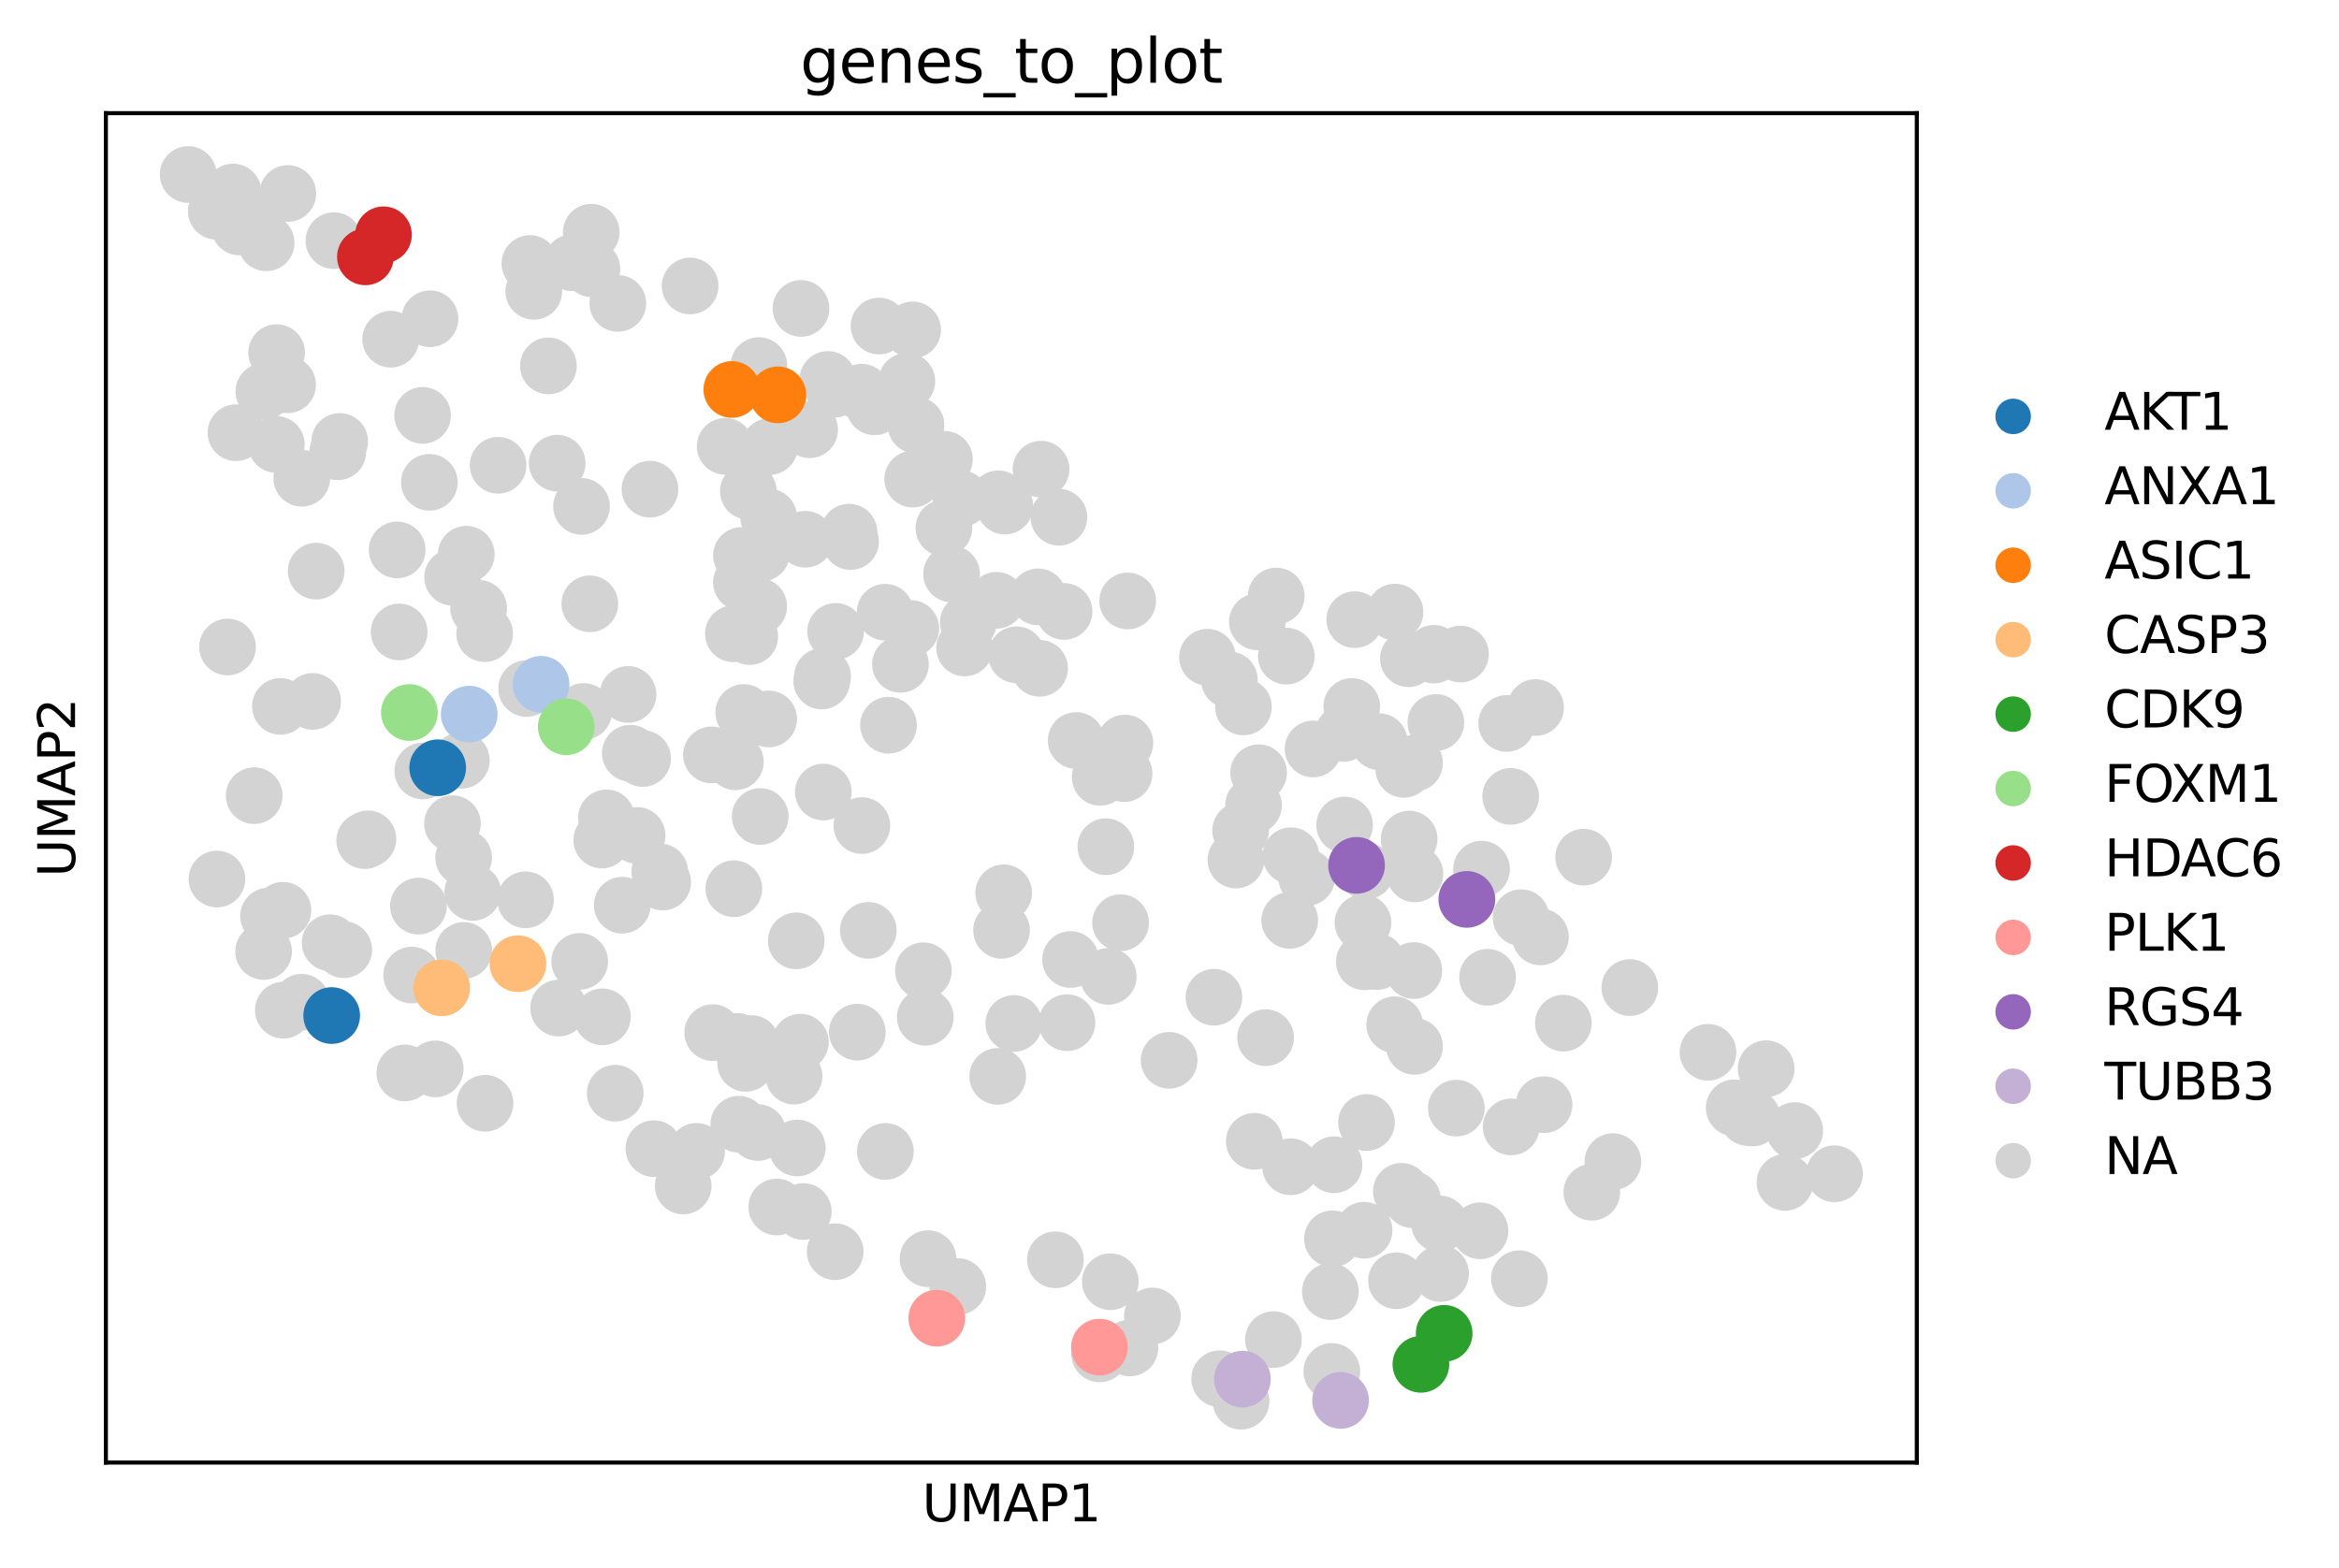 <?xml version="1.0" encoding="utf-8" standalone="no"?>
<!DOCTYPE svg PUBLIC "-//W3C//DTD SVG 1.1//EN"
  "http://www.w3.org/Graphics/SVG/1.1/DTD/svg11.dtd">
<svg xmlns:xlink="http://www.w3.org/1999/xlink" width="461.254pt" height="309.308pt" viewBox="0 0 461.254 309.308" xmlns="http://www.w3.org/2000/svg" version="1.1">
 <defs>
  <style type="text/css">*{stroke-linejoin: round; stroke-linecap: butt}</style>
 </defs>
 <g id="figure_1">
  <g id="patch_1">
   <path d="M 0 309.308 
L 461.254 309.308 
L 461.254 0 
L 0 0 
z
" style="fill: #ffffff"/>
  </g>
  <g id="axes_1">
   <g id="patch_2">
    <path d="M 20.878 288.43 
L 377.998 288.43 
L 377.998 22.318 
L 20.878 22.318 
z
" style="fill: #ffffff"/>
   </g>
   <g id="PathCollection_1">
    <defs>
     <path id="C0_0_ad00e1572b" d="M 0 5.59 
C 1.483 5.59 2.905 5.001 3.953 3.953 
C 5.001 2.905 5.59 1.483 5.59 -0 
C 5.59 -1.483 5.001 -2.905 3.953 -3.953 
C 2.905 -5.001 1.483 -5.59 0 -5.59 
C -1.483 -5.59 -2.905 -5.001 -3.953 -3.953 
C -5.001 -2.905 -5.59 -1.483 -5.59 0 
C -5.59 1.483 -5.001 2.905 -3.953 3.953 
C -2.905 5.001 -1.483 5.59 0 5.59 
z
"/>
    </defs>
    <g clip-path="url(#p1acc603980)">
     <use xlink:href="#C0_0_ad00e1572b" x="103.641" y="177.449" style="fill: #d3d3d3"/>
    </g>
    <g clip-path="url(#p1acc603980)">
     <use xlink:href="#C0_0_ad00e1572b" x="200.444" y="129.132" style="fill: #d3d3d3"/>
    </g>
    <g clip-path="url(#p1acc603980)">
     <use xlink:href="#C0_0_ad00e1572b" x="182.099" y="191.445" style="fill: #d3d3d3"/>
    </g>
    <g clip-path="url(#p1acc603980)">
     <use xlink:href="#C0_0_ad00e1572b" x="187.651" y="113.184" style="fill: #d3d3d3"/>
    </g>
    <g clip-path="url(#p1acc603980)">
     <use xlink:href="#C0_0_ad00e1572b" x="254.508" y="230.094" style="fill: #d3d3d3"/>
    </g>
    <g clip-path="url(#p1acc603980)">
     <use xlink:href="#C0_0_ad00e1572b" x="77.041" y="66.894" style="fill: #d3d3d3"/>
    </g>
    <g clip-path="url(#p1acc603980)">
     <use xlink:href="#C0_0_ad00e1572b" x="126.731" y="149.578" style="fill: #d3d3d3"/>
    </g>
    <g clip-path="url(#p1acc603980)">
     <use xlink:href="#C0_0_ad00e1572b" x="162.208" y="133.361" style="fill: #d3d3d3"/>
    </g>
    <g clip-path="url(#p1acc603980)">
     <use xlink:href="#C0_0_ad00e1572b" x="186.244" y="90.577" style="fill: #d3d3d3"/>
    </g>
    <g clip-path="url(#p1acc603980)">
     <use xlink:href="#C0_0_ad00e1572b" x="71.921" y="165.779" style="fill: #d3d3d3"/>
    </g>
    <g clip-path="url(#p1acc603980)">
     <use xlink:href="#C0_0_ad00e1572b" x="222.38" y="118.516" style="fill: #d3d3d3"/>
    </g>
    <g clip-path="url(#p1acc603980)">
     <use xlink:href="#C0_0_ad00e1572b" x="42.783" y="173.354" style="fill: #d3d3d3"/>
    </g>
    <g clip-path="url(#p1acc603980)">
     <use xlink:href="#C0_0_ad00e1572b" x="149.65" y="72.097" style="fill: #d3d3d3"/>
    </g>
    <g clip-path="url(#p1acc603980)">
     <use xlink:href="#C0_0_ad00e1572b" x="190.941" y="122.749" style="fill: #d3d3d3"/>
    </g>
    <g clip-path="url(#p1acc603980)">
     <use xlink:href="#C0_0_ad00e1572b" x="50.123" y="156.912" style="fill: #d3d3d3"/>
    </g>
    <g clip-path="url(#p1acc603980)">
     <use xlink:href="#C0_0_ad00e1572b" x="262.348" y="254.708" style="fill: #d3d3d3"/>
    </g>
    <g clip-path="url(#p1acc603980)">
     <use xlink:href="#C0_0_ad00e1572b" x="174.599" y="227.075" style="fill: #d3d3d3"/>
    </g>
    <g clip-path="url(#p1acc603980)">
     <use xlink:href="#C0_0_ad00e1572b" x="196.751" y="212.272" style="fill: #d3d3d3"/>
    </g>
    <g clip-path="url(#p1acc603980)">
     <use xlink:href="#C0_0_ad00e1572b" x="287.188" y="218.535" style="fill: #d3d3d3"/>
    </g>
    <g clip-path="url(#p1acc603980)">
     <use xlink:href="#C0_0_ad00e1572b" x="197.93" y="176.073" style="fill: #d3d3d3"/>
    </g>
    <g clip-path="url(#p1acc603980)">
     <use xlink:href="#C0_0_ad00e1572b" x="275.039" y="202.09" style="fill: #d3d3d3"/>
    </g>
    <g clip-path="url(#p1acc603980)">
     <use xlink:href="#C0_0_ad00e1572b" x="109.88" y="91.343" style="fill: #d3d3d3"/>
    </g>
    <g clip-path="url(#p1acc603980)">
     <use xlink:href="#C0_0_ad00e1572b" x="121.328" y="215.589" style="fill: #d3d3d3"/>
    </g>
    <g clip-path="url(#p1acc603980)">
     <use xlink:href="#C0_0_ad00e1572b" x="145.379" y="205.38" style="fill: #d3d3d3"/>
    </g>
    <g clip-path="url(#p1acc603980)">
     <use xlink:href="#C0_0_ad00e1572b" x="115.11" y="140.312" style="fill: #d3d3d3"/>
    </g>
    <g clip-path="url(#p1acc603980)">
     <use xlink:href="#C0_0_ad00e1572b" x="91.455" y="187.435" style="fill: #d3d3d3"/>
    </g>
    <g clip-path="url(#p1acc603980)">
     <use xlink:href="#C0_0_ad00e1572b" x="37.111" y="34.414" style="fill: #d3d3d3"/>
    </g>
    <g clip-path="url(#p1acc603980)">
     <use xlink:href="#C0_0_ad00e1572b" x="49.975" y="44.62" style="fill: #d3d3d3"/>
    </g>
    <g clip-path="url(#p1acc603980)">
     <use xlink:href="#C0_0_ad00e1572b" x="67.789" y="187.288" style="fill: #d3d3d3"/>
    </g>
    <g clip-path="url(#p1acc603980)">
     <use xlink:href="#C0_0_ad00e1572b" x="245.21" y="139.407" style="fill: #d3d3d3"/>
    </g>
    <g clip-path="url(#p1acc603980)">
     <use xlink:href="#C0_0_ad00e1572b" x="269.053" y="189.676" style="fill: #d3d3d3"/>
    </g>
    <g clip-path="url(#p1acc603980)">
     <use xlink:href="#C0_0_ad00e1572b" x="278.557" y="236.582" style="fill: #d3d3d3"/>
    </g>
    <g clip-path="url(#p1acc603980)">
     <use xlink:href="#C0_0_ad00e1572b" x="220.984" y="181.966" style="fill: #d3d3d3"/>
    </g>
    <g clip-path="url(#p1acc603980)">
     <use xlink:href="#C0_0_ad00e1572b" x="112.822" y="51.807" style="fill: #d3d3d3"/>
    </g>
    <g clip-path="url(#p1acc603980)">
     <use xlink:href="#C0_0_ad00e1572b" x="164.457" y="76.775" style="fill: #d3d3d3"/>
    </g>
    <g clip-path="url(#p1acc603980)">
     <use xlink:href="#C0_0_ad00e1572b" x="79.832" y="211.594" style="fill: #d3d3d3"/>
    </g>
    <g clip-path="url(#p1acc603980)">
     <use xlink:href="#C0_0_ad00e1572b" x="59.459" y="197.661" style="fill: #d3d3d3"/>
    </g>
    <g clip-path="url(#p1acc603980)">
     <use xlink:href="#C0_0_ad00e1572b" x="78.32" y="108.446" style="fill: #d3d3d3"/>
    </g>
    <g clip-path="url(#p1acc603980)">
     <use xlink:href="#C0_0_ad00e1572b" x="271.506" y="189.639" style="fill: #d3d3d3"/>
    </g>
    <g clip-path="url(#p1acc603980)">
     <use xlink:href="#C0_0_ad00e1572b" x="254.564" y="168.76" style="fill: #d3d3d3"/>
    </g>
    <g clip-path="url(#p1acc603980)">
     <use xlink:href="#C0_0_ad00e1572b" x="157.962" y="60.822" style="fill: #d3d3d3"/>
    </g>
    <g clip-path="url(#p1acc603980)">
     <use xlink:href="#C0_0_ad00e1572b" x="248.203" y="152.389" style="fill: #d3d3d3"/>
    </g>
    <g clip-path="url(#p1acc603980)">
     <use xlink:href="#C0_0_ad00e1572b" x="221.835" y="146.534" style="fill: #d3d3d3"/>
    </g>
    <g clip-path="url(#p1acc603980)">
     <use xlink:href="#C0_0_ad00e1572b" x="52.486" y="47.889" style="fill: #d3d3d3"/>
    </g>
    <g clip-path="url(#p1acc603980)">
     <use xlink:href="#C0_0_ad00e1572b" x="262.637" y="270.462" style="fill: #d3d3d3"/>
    </g>
    <g clip-path="url(#p1acc603980)">
     <use xlink:href="#C0_0_ad00e1572b" x="341.985" y="218.48" style="fill: #d3d3d3"/>
    </g>
    <g clip-path="url(#p1acc603980)">
     <use xlink:href="#C0_0_ad00e1572b" x="283.919" y="241.369" style="fill: #d3d3d3"/>
    </g>
    <g clip-path="url(#p1acc603980)">
     <use xlink:href="#C0_0_ad00e1572b" x="61.654" y="138.322" style="fill: #d3d3d3"/>
    </g>
    <g clip-path="url(#p1acc603980)">
     <use xlink:href="#C0_0_ad00e1572b" x="66.996" y="87.063" style="fill: #d3d3d3"/>
    </g>
    <g clip-path="url(#p1acc603980)">
     <use xlink:href="#C0_0_ad00e1572b" x="196.506" y="118.391" style="fill: #d3d3d3"/>
    </g>
    <g clip-path="url(#p1acc603980)">
     <use xlink:href="#C0_0_ad00e1572b" x="199.927" y="201.837" style="fill: #d3d3d3"/>
    </g>
    <g clip-path="url(#p1acc603980)">
     <use xlink:href="#C0_0_ad00e1572b" x="56.758" y="38.161" style="fill: #d3d3d3"/>
    </g>
    <g clip-path="url(#p1acc603980)">
     <use xlink:href="#C0_0_ad00e1572b" x="45.963" y="37.871" style="fill: #d3d3d3"/>
    </g>
    <g clip-path="url(#p1acc603980)">
     <use xlink:href="#C0_0_ad00e1572b" x="275.389" y="252.577" style="fill: #d3d3d3"/>
    </g>
    <g clip-path="url(#p1acc603980)">
     <use xlink:href="#C0_0_ad00e1572b" x="269.376" y="171.761" style="fill: #d3d3d3"/>
    </g>
    <g clip-path="url(#p1acc603980)">
     <use xlink:href="#C0_0_ad00e1572b" x="89.225" y="162.437" style="fill: #d3d3d3"/>
    </g>
    <g clip-path="url(#p1acc603980)">
     <use xlink:href="#C0_0_ad00e1572b" x="91.953" y="109.303" style="fill: #d3d3d3"/>
    </g>
    <g clip-path="url(#p1acc603980)">
     <use xlink:href="#C0_0_ad00e1572b" x="297.904" y="157.059" style="fill: #d3d3d3"/>
    </g>
    <g clip-path="url(#p1acc603980)">
     <use xlink:href="#C0_0_ad00e1572b" x="55.79" y="179.518" style="fill: #d3d3d3"/>
    </g>
    <g clip-path="url(#p1acc603980)">
     <use xlink:href="#C0_0_ad00e1572b" x="222.816" y="265.826" style="fill: #d3d3d3"/>
    </g>
    <g clip-path="url(#p1acc603980)">
     <use xlink:href="#C0_0_ad00e1572b" x="269.477" y="221.37" style="fill: #d3d3d3"/>
    </g>
    <g clip-path="url(#p1acc603980)">
     <use xlink:href="#C0_0_ad00e1572b" x="251.682" y="117.543" style="fill: #d3d3d3"/>
    </g>
    <g clip-path="url(#p1acc603980)">
     <use xlink:href="#C0_0_ad00e1572b" x="52.96" y="180.652" style="fill: #d3d3d3"/>
    </g>
    <g clip-path="url(#p1acc603980)">
     <use xlink:href="#C0_0_ad00e1572b" x="230.557" y="209.105" style="fill: #d3d3d3"/>
    </g>
    <g clip-path="url(#p1acc603980)">
     <use xlink:href="#C0_0_ad00e1572b" x="147.05" y="209.704" style="fill: #d3d3d3"/>
    </g>
    <g clip-path="url(#p1acc603980)">
     <use xlink:href="#C0_0_ad00e1572b" x="85.831" y="210.796" style="fill: #d3d3d3"/>
    </g>
    <g clip-path="url(#p1acc603980)">
     <use xlink:href="#C0_0_ad00e1572b" x="262.763" y="244.305" style="fill: #d3d3d3"/>
    </g>
    <g clip-path="url(#p1acc603980)">
     <use xlink:href="#C0_0_ad00e1572b" x="182.463" y="200.62" style="fill: #d3d3d3"/>
    </g>
    <g clip-path="url(#p1acc603980)">
     <use xlink:href="#C0_0_ad00e1572b" x="162.045" y="134.295" style="fill: #d3d3d3"/>
    </g>
    <g clip-path="url(#p1acc603980)">
     <use xlink:href="#C0_0_ad00e1572b" x="128.173" y="96.471" style="fill: #d3d3d3"/>
    </g>
    <g clip-path="url(#p1acc603980)">
     <use xlink:href="#C0_0_ad00e1572b" x="147.85" y="125.533" style="fill: #d3d3d3"/>
    </g>
    <g clip-path="url(#p1acc603980)">
     <use xlink:href="#C0_0_ad00e1572b" x="59.505" y="94.312" style="fill: #d3d3d3"/>
    </g>
    <g clip-path="url(#p1acc603980)">
     <use xlink:href="#C0_0_ad00e1572b" x="146.213" y="114.87" style="fill: #d3d3d3"/>
    </g>
    <g clip-path="url(#p1acc603980)">
     <use xlink:href="#C0_0_ad00e1572b" x="312.295" y="169.046" style="fill: #d3d3d3"/>
    </g>
    <g clip-path="url(#p1acc603980)">
     <use xlink:href="#C0_0_ad00e1572b" x="149.912" y="161.025" style="fill: #d3d3d3"/>
    </g>
    <g clip-path="url(#p1acc603980)">
     <use xlink:href="#C0_0_ad00e1572b" x="118.793" y="200.526" style="fill: #d3d3d3"/>
    </g>
    <g clip-path="url(#p1acc603980)">
     <use xlink:href="#C0_0_ad00e1572b" x="123.851" y="136.949" style="fill: #d3d3d3"/>
    </g>
    <g clip-path="url(#p1acc603980)">
     <use xlink:href="#C0_0_ad00e1572b" x="211.111" y="189.225" style="fill: #d3d3d3"/>
    </g>
    <g clip-path="url(#p1acc603980)">
     <use xlink:href="#C0_0_ad00e1572b" x="140.303" y="148.873" style="fill: #d3d3d3"/>
    </g>
    <g clip-path="url(#p1acc603980)">
     <use xlink:href="#C0_0_ad00e1572b" x="151.588" y="141.784" style="fill: #d3d3d3"/>
    </g>
    <g clip-path="url(#p1acc603980)">
     <use xlink:href="#C0_0_ad00e1572b" x="298.004" y="222.234" style="fill: #d3d3d3"/>
    </g>
    <g clip-path="url(#p1acc603980)">
     <use xlink:href="#C0_0_ad00e1572b" x="221.672" y="152.569" style="fill: #d3d3d3"/>
    </g>
    <g clip-path="url(#p1acc603980)">
     <use xlink:href="#C0_0_ad00e1572b" x="134.728" y="233.879" style="fill: #d3d3d3"/>
    </g>
    <g clip-path="url(#p1acc603980)">
     <use xlink:href="#C0_0_ad00e1572b" x="247.198" y="158.823" style="fill: #d3d3d3"/>
    </g>
    <g clip-path="url(#p1acc603980)">
     <use xlink:href="#C0_0_ad00e1572b" x="251.124" y="264.183" style="fill: #d3d3d3"/>
    </g>
    <g clip-path="url(#p1acc603980)">
     <use xlink:href="#C0_0_ad00e1572b" x="140.548" y="203.644" style="fill: #d3d3d3"/>
    </g>
    <g clip-path="url(#p1acc603980)">
     <use xlink:href="#C0_0_ad00e1572b" x="239.392" y="196.665" style="fill: #d3d3d3"/>
    </g>
    <g clip-path="url(#p1acc603980)">
     <use xlink:href="#C0_0_ad00e1572b" x="348.29" y="210.759" style="fill: #d3d3d3"/>
    </g>
    <g clip-path="url(#p1acc603980)">
     <use xlink:href="#C0_0_ad00e1572b" x="247.341" y="225.078" style="fill: #d3d3d3"/>
    </g>
    <g clip-path="url(#p1acc603980)">
     <use xlink:href="#C0_0_ad00e1572b" x="277.884" y="165.474" style="fill: #d3d3d3"/>
    </g>
    <g clip-path="url(#p1acc603980)">
     <use xlink:href="#C0_0_ad00e1572b" x="299.622" y="252.178" style="fill: #d3d3d3"/>
    </g>
    <g clip-path="url(#p1acc603980)">
     <use xlink:href="#C0_0_ad00e1572b" x="169.961" y="162.81" style="fill: #d3d3d3"/>
    </g>
    <g clip-path="url(#p1acc603980)">
     <use xlink:href="#C0_0_ad00e1572b" x="189.487" y="98.359" style="fill: #d3d3d3"/>
    </g>
    <g clip-path="url(#p1acc603980)">
     <use xlink:href="#C0_0_ad00e1572b" x="47.223" y="44.757" style="fill: #d3d3d3"/>
    </g>
    <g clip-path="url(#p1acc603980)">
     <use xlink:href="#C0_0_ad00e1572b" x="292.164" y="171.4" style="fill: #d3d3d3"/>
    </g>
    <g clip-path="url(#p1acc603980)">
     <use xlink:href="#C0_0_ad00e1572b" x="54.554" y="69.544" style="fill: #d3d3d3"/>
    </g>
    <g clip-path="url(#p1acc603980)">
     <use xlink:href="#C0_0_ad00e1572b" x="169.918" y="77.354" style="fill: #d3d3d3"/>
    </g>
    <g clip-path="url(#p1acc603980)">
     <use xlink:href="#C0_0_ad00e1572b" x="95.649" y="217.577" style="fill: #d3d3d3"/>
    </g>
    <g clip-path="url(#p1acc603980)">
     <use xlink:href="#C0_0_ad00e1572b" x="268.782" y="181.966" style="fill: #d3d3d3"/>
    </g>
    <g clip-path="url(#p1acc603980)">
     <use xlink:href="#C0_0_ad00e1572b" x="42.651" y="41.65" style="fill: #d3d3d3"/>
    </g>
    <g clip-path="url(#p1acc603980)">
     <use xlink:href="#C0_0_ad00e1572b" x="242.435" y="134.081" style="fill: #d3d3d3"/>
    </g>
    <g clip-path="url(#p1acc603980)">
     <use xlink:href="#C0_0_ad00e1572b" x="205.294" y="92.521" style="fill: #d3d3d3"/>
    </g>
    <g clip-path="url(#p1acc603980)">
     <use xlink:href="#C0_0_ad00e1572b" x="244.652" y="163.786" style="fill: #d3d3d3"/>
    </g>
    <g clip-path="url(#p1acc603980)">
     <use xlink:href="#C0_0_ad00e1572b" x="130.106" y="171.933" style="fill: #d3d3d3"/>
    </g>
    <g clip-path="url(#p1acc603980)">
     <use xlink:href="#C0_0_ad00e1572b" x="43.384" y="41.519" style="fill: #d3d3d3"/>
    </g>
    <g clip-path="url(#p1acc603980)">
     <use xlink:href="#C0_0_ad00e1572b" x="119.595" y="161.296" style="fill: #d3d3d3"/>
    </g>
    <g clip-path="url(#p1acc603980)">
     <use xlink:href="#C0_0_ad00e1572b" x="293.351" y="192.731" style="fill: #d3d3d3"/>
    </g>
    <g clip-path="url(#p1acc603980)">
     <use xlink:href="#C0_0_ad00e1572b" x="210.411" y="201.686" style="fill: #d3d3d3"/>
    </g>
    <g clip-path="url(#p1acc603980)">
     <use xlink:href="#C0_0_ad00e1572b" x="105.265" y="57.453" style="fill: #d3d3d3"/>
    </g>
    <g clip-path="url(#p1acc603980)">
     <use xlink:href="#C0_0_ad00e1572b" x="108.148" y="72.159" style="fill: #d3d3d3"/>
    </g>
    <g clip-path="url(#p1acc603980)">
     <use xlink:href="#C0_0_ad00e1572b" x="62.351" y="112.634" style="fill: #d3d3d3"/>
    </g>
    <g clip-path="url(#p1acc603980)">
     <use xlink:href="#C0_0_ad00e1572b" x="118.67" y="165.661" style="fill: #d3d3d3"/>
    </g>
    <g clip-path="url(#p1acc603980)">
     <use xlink:href="#C0_0_ad00e1572b" x="308.298" y="201.773" style="fill: #d3d3d3"/>
    </g>
    <g clip-path="url(#p1acc603980)">
     <use xlink:href="#C0_0_ad00e1572b" x="257.684" y="173.057" style="fill: #d3d3d3"/>
    </g>
    <g clip-path="url(#p1acc603980)">
     <use xlink:href="#C0_0_ad00e1572b" x="157.022" y="185.548" style="fill: #d3d3d3"/>
    </g>
    <g clip-path="url(#p1acc603980)">
     <use xlink:href="#C0_0_ad00e1572b" x="158.814" y="106.345" style="fill: #d3d3d3"/>
    </g>
    <g clip-path="url(#p1acc603980)">
     <use xlink:href="#C0_0_ad00e1572b" x="98.229" y="91.756" style="fill: #d3d3d3"/>
    </g>
    <g clip-path="url(#p1acc603980)">
     <use xlink:href="#C0_0_ad00e1572b" x="352.003" y="233.178" style="fill: #d3d3d3"/>
    </g>
    <g clip-path="url(#p1acc603980)">
     <use xlink:href="#C0_0_ad00e1572b" x="151.581" y="101.977" style="fill: #d3d3d3"/>
    </g>
    <g clip-path="url(#p1acc603980)">
     <use xlink:href="#C0_0_ad00e1572b" x="177.568" y="131.013" style="fill: #d3d3d3"/>
    </g>
    <g clip-path="url(#p1acc603980)">
     <use xlink:href="#C0_0_ad00e1572b" x="163.26" y="74.84" style="fill: #d3d3d3"/>
    </g>
    <g clip-path="url(#p1acc603980)">
     <use xlink:href="#C0_0_ad00e1572b" x="204.715" y="117.707" style="fill: #d3d3d3"/>
    </g>
    <g clip-path="url(#p1acc603980)">
     <use xlink:href="#C0_0_ad00e1572b" x="284.088" y="251.156" style="fill: #d3d3d3"/>
    </g>
    <g clip-path="url(#p1acc603980)">
     <use xlink:href="#C0_0_ad00e1572b" x="304.485" y="217.852" style="fill: #d3d3d3"/>
    </g>
    <g clip-path="url(#p1acc603980)">
     <use xlink:href="#C0_0_ad00e1572b" x="157.84" y="205.522" style="fill: #d3d3d3"/>
    </g>
    <g clip-path="url(#p1acc603980)">
     <use xlink:href="#C0_0_ad00e1572b" x="205.012" y="131.791" style="fill: #d3d3d3"/>
    </g>
    <g clip-path="url(#p1acc603980)">
     <use xlink:href="#C0_0_ad00e1572b" x="188.881" y="253.717" style="fill: #d3d3d3"/>
    </g>
    <g clip-path="url(#p1acc603980)">
     <use xlink:href="#C0_0_ad00e1572b" x="130.689" y="173.952" style="fill: #d3d3d3"/>
    </g>
    <g clip-path="url(#p1acc603980)">
     <use xlink:href="#C0_0_ad00e1572b" x="303.775" y="184.765" style="fill: #d3d3d3"/>
    </g>
    <g clip-path="url(#p1acc603980)">
     <use xlink:href="#C0_0_ad00e1572b" x="44.871" y="127.595" style="fill: #d3d3d3"/>
    </g>
    <g clip-path="url(#p1acc603980)">
     <use xlink:href="#C0_0_ad00e1572b" x="258.944" y="147.697" style="fill: #d3d3d3"/>
    </g>
    <g clip-path="url(#p1acc603980)">
     <use xlink:href="#C0_0_ad00e1572b" x="78.715" y="124.627" style="fill: #d3d3d3"/>
    </g>
    <g clip-path="url(#p1acc603980)">
     <use xlink:href="#C0_0_ad00e1572b" x="278.945" y="206.354" style="fill: #d3d3d3"/>
    </g>
    <g clip-path="url(#p1acc603980)">
     <use xlink:href="#C0_0_ad00e1572b" x="114.676" y="99.861" style="fill: #d3d3d3"/>
    </g>
    <g clip-path="url(#p1acc603980)">
     <use xlink:href="#C0_0_ad00e1572b" x="291.867" y="242.725" style="fill: #d3d3d3"/>
    </g>
    <g clip-path="url(#p1acc603980)">
     <use xlink:href="#C0_0_ad00e1572b" x="164.79" y="124.516" style="fill: #d3d3d3"/>
    </g>
    <g clip-path="url(#p1acc603980)">
     <use xlink:href="#C0_0_ad00e1572b" x="227.257" y="259.521" style="fill: #d3d3d3"/>
    </g>
    <g clip-path="url(#p1acc603980)">
     <use xlink:href="#C0_0_ad00e1572b" x="198.167" y="99.806" style="fill: #d3d3d3"/>
    </g>
    <g clip-path="url(#p1acc603980)">
     <use xlink:href="#C0_0_ad00e1572b" x="153.178" y="238.033" style="fill: #d3d3d3"/>
    </g>
    <g clip-path="url(#p1acc603980)">
     <use xlink:href="#C0_0_ad00e1572b" x="208.817" y="102.006" style="fill: #d3d3d3"/>
    </g>
    <g clip-path="url(#p1acc603980)">
     <use xlink:href="#C0_0_ad00e1572b" x="91.438" y="169.152" style="fill: #d3d3d3"/>
    </g>
    <g clip-path="url(#p1acc603980)">
     <use xlink:href="#C0_0_ad00e1572b" x="196.862" y="98.368" style="fill: #d3d3d3"/>
    </g>
    <g clip-path="url(#p1acc603980)">
     <use xlink:href="#C0_0_ad00e1572b" x="167.738" y="106.803" style="fill: #d3d3d3"/>
    </g>
    <g clip-path="url(#p1acc603980)">
     <use xlink:href="#C0_0_ad00e1572b" x="94.383" y="119.952" style="fill: #d3d3d3"/>
    </g>
    <g clip-path="url(#p1acc603980)">
     <use xlink:href="#C0_0_ad00e1572b" x="313.906" y="235.121" style="fill: #d3d3d3"/>
    </g>
    <g clip-path="url(#p1acc603980)">
     <use xlink:href="#C0_0_ad00e1572b" x="197.511" y="183.474" style="fill: #d3d3d3"/>
    </g>
    <g clip-path="url(#p1acc603980)">
     <use xlink:href="#C0_0_ad00e1572b" x="84.787" y="62.858" style="fill: #d3d3d3"/>
    </g>
    <g clip-path="url(#p1acc603980)">
     <use xlink:href="#C0_0_ad00e1572b" x="345.564" y="220.488" style="fill: #d3d3d3"/>
    </g>
    <g clip-path="url(#p1acc603980)">
     <use xlink:href="#C0_0_ad00e1572b" x="156.581" y="212.228" style="fill: #d3d3d3"/>
    </g>
    <g clip-path="url(#p1acc603980)">
     <use xlink:href="#C0_0_ad00e1572b" x="267.156" y="122.201" style="fill: #d3d3d3"/>
    </g>
    <g clip-path="url(#p1acc603980)">
     <use xlink:href="#C0_0_ad00e1572b" x="216.96" y="153.294" style="fill: #d3d3d3"/>
    </g>
    <g clip-path="url(#p1acc603980)">
     <use xlink:href="#C0_0_ad00e1572b" x="162.364" y="156.193" style="fill: #d3d3d3"/>
    </g>
    <g clip-path="url(#p1acc603980)">
     <use xlink:href="#C0_0_ad00e1572b" x="212.22" y="146.031" style="fill: #d3d3d3"/>
    </g>
    <g clip-path="url(#p1acc603980)">
     <use xlink:href="#C0_0_ad00e1572b" x="66.618" y="89.1" style="fill: #d3d3d3"/>
    </g>
    <g clip-path="url(#p1acc603980)">
     <use xlink:href="#C0_0_ad00e1572b" x="128.949" y="226.521" style="fill: #d3d3d3"/>
    </g>
    <g clip-path="url(#p1acc603980)">
     <use xlink:href="#C0_0_ad00e1572b" x="83.337" y="81.918" style="fill: #d3d3d3"/>
    </g>
    <g clip-path="url(#p1acc603980)">
     <use xlink:href="#C0_0_ad00e1572b" x="95.573" y="124.956" style="fill: #d3d3d3"/>
    </g>
    <g clip-path="url(#p1acc603980)">
     <use xlink:href="#C0_0_ad00e1572b" x="282.758" y="129.187" style="fill: #d3d3d3"/>
    </g>
    <g clip-path="url(#p1acc603980)">
     <use xlink:href="#C0_0_ad00e1572b" x="171.232" y="183.473" style="fill: #d3d3d3"/>
    </g>
    <g clip-path="url(#p1acc603980)">
     <use xlink:href="#C0_0_ad00e1572b" x="145.691" y="221.711" style="fill: #d3d3d3"/>
    </g>
    <g clip-path="url(#p1acc603980)">
     <use xlink:href="#C0_0_ad00e1572b" x="150.185" y="109.053" style="fill: #d3d3d3"/>
    </g>
    <g clip-path="url(#p1acc603980)">
     <use xlink:href="#C0_0_ad00e1572b" x="238.117" y="129.616" style="fill: #d3d3d3"/>
    </g>
    <g clip-path="url(#p1acc603980)">
     <use xlink:href="#C0_0_ad00e1572b" x="149.444" y="223.345" style="fill: #d3d3d3"/>
    </g>
    <g clip-path="url(#p1acc603980)">
     <use xlink:href="#C0_0_ad00e1572b" x="179.975" y="65.06" style="fill: #d3d3d3"/>
    </g>
    <g clip-path="url(#p1acc603980)">
     <use xlink:href="#C0_0_ad00e1572b" x="144.622" y="124.988" style="fill: #d3d3d3"/>
    </g>
    <g clip-path="url(#p1acc603980)">
     <use xlink:href="#C0_0_ad00e1572b" x="183.002" y="248.235" style="fill: #d3d3d3"/>
    </g>
    <g clip-path="url(#p1acc603980)">
     <use xlink:href="#C0_0_ad00e1572b" x="81.186" y="192.295" style="fill: #d3d3d3"/>
    </g>
    <g clip-path="url(#p1acc603980)">
     <use xlink:href="#C0_0_ad00e1572b" x="174.555" y="120.732" style="fill: #d3d3d3"/>
    </g>
    <g clip-path="url(#p1acc603980)">
     <use xlink:href="#C0_0_ad00e1572b" x="209.84" y="120.585" style="fill: #d3d3d3"/>
    </g>
    <g clip-path="url(#p1acc603980)">
     <use xlink:href="#C0_0_ad00e1572b" x="159.663" y="84.747" style="fill: #d3d3d3"/>
    </g>
    <g clip-path="url(#p1acc603980)">
     <use xlink:href="#C0_0_ad00e1572b" x="116.719" y="53.014" style="fill: #d3d3d3"/>
    </g>
    <g clip-path="url(#p1acc603980)">
     <use xlink:href="#C0_0_ad00e1572b" x="279.027" y="172.34" style="fill: #d3d3d3"/>
    </g>
    <g clip-path="url(#p1acc603980)">
     <use xlink:href="#C0_0_ad00e1572b" x="82.519" y="178.694" style="fill: #d3d3d3"/>
    </g>
    <g clip-path="url(#p1acc603980)">
     <use xlink:href="#C0_0_ad00e1572b" x="361.765" y="231.481" style="fill: #d3d3d3"/>
    </g>
    <g clip-path="url(#p1acc603980)">
     <use xlink:href="#C0_0_ad00e1572b" x="175.215" y="143.02" style="fill: #d3d3d3"/>
    </g>
    <g clip-path="url(#p1acc603980)">
     <use xlink:href="#C0_0_ad00e1572b" x="169.063" y="203.549" style="fill: #d3d3d3"/>
    </g>
    <g clip-path="url(#p1acc603980)">
     <use xlink:href="#C0_0_ad00e1572b" x="253.658" y="129.394" style="fill: #d3d3d3"/>
    </g>
    <g clip-path="url(#p1acc603980)">
     <use xlink:href="#C0_0_ad00e1572b" x="278.955" y="150.513" style="fill: #d3d3d3"/>
    </g>
    <g clip-path="url(#p1acc603980)">
     <use xlink:href="#C0_0_ad00e1572b" x="275.096" y="120.708" style="fill: #d3d3d3"/>
    </g>
    <g clip-path="url(#p1acc603980)">
     <use xlink:href="#C0_0_ad00e1572b" x="151.757" y="88.066" style="fill: #d3d3d3"/>
    </g>
    <g clip-path="url(#p1acc603980)">
     <use xlink:href="#C0_0_ad00e1572b" x="158.412" y="238.923" style="fill: #d3d3d3"/>
    </g>
    <g clip-path="url(#p1acc603980)">
     <use xlink:href="#C0_0_ad00e1572b" x="52.035" y="77.204" style="fill: #d3d3d3"/>
    </g>
    <g clip-path="url(#p1acc603980)">
     <use xlink:href="#C0_0_ad00e1572b" x="208.134" y="248.444" style="fill: #d3d3d3"/>
    </g>
    <g clip-path="url(#p1acc603980)">
     <use xlink:href="#C0_0_ad00e1572b" x="157.226" y="226.392" style="fill: #d3d3d3"/>
    </g>
    <g clip-path="url(#p1acc603980)">
     <use xlink:href="#C0_0_ad00e1572b" x="321.404" y="194.759" style="fill: #d3d3d3"/>
    </g>
    <g clip-path="url(#p1acc603980)">
     <use xlink:href="#C0_0_ad00e1572b" x="146.664" y="140.51" style="fill: #d3d3d3"/>
    </g>
    <g clip-path="url(#p1acc603980)">
     <use xlink:href="#C0_0_ad00e1572b" x="353.929" y="222.963" style="fill: #d3d3d3"/>
    </g>
    <g clip-path="url(#p1acc603980)">
     <use xlink:href="#C0_0_ad00e1572b" x="116.598" y="45.787" style="fill: #d3d3d3"/>
    </g>
    <g clip-path="url(#p1acc603980)">
     <use xlink:href="#C0_0_ad00e1572b" x="186.139" y="104.137" style="fill: #d3d3d3"/>
    </g>
    <g clip-path="url(#p1acc603980)">
     <use xlink:href="#C0_0_ad00e1572b" x="65.096" y="185.92" style="fill: #d3d3d3"/>
    </g>
    <g clip-path="url(#p1acc603980)">
     <use xlink:href="#C0_0_ad00e1572b" x="55.298" y="139.308" style="fill: #d3d3d3"/>
    </g>
    <g clip-path="url(#p1acc603980)">
     <use xlink:href="#C0_0_ad00e1572b" x="121.836" y="59.829" style="fill: #d3d3d3"/>
    </g>
    <g clip-path="url(#p1acc603980)">
     <use xlink:href="#C0_0_ad00e1572b" x="218.956" y="252.764" style="fill: #d3d3d3"/>
    </g>
    <g clip-path="url(#p1acc603980)">
     <use xlink:href="#C0_0_ad00e1572b" x="278.806" y="191.402" style="fill: #d3d3d3"/>
    </g>
    <g clip-path="url(#p1acc603980)">
     <use xlink:href="#C0_0_ad00e1572b" x="344.702" y="220.378" style="fill: #d3d3d3"/>
    </g>
    <g clip-path="url(#p1acc603980)">
     <use xlink:href="#C0_0_ad00e1572b" x="178.836" y="75.183" style="fill: #d3d3d3"/>
    </g>
    <g clip-path="url(#p1acc603980)">
     <use xlink:href="#C0_0_ad00e1572b" x="89.262" y="113.851" style="fill: #d3d3d3"/>
    </g>
    <g clip-path="url(#p1acc603980)">
     <use xlink:href="#C0_0_ad00e1572b" x="147.573" y="96.888" style="fill: #d3d3d3"/>
    </g>
    <g clip-path="url(#p1acc603980)">
     <use xlink:href="#C0_0_ad00e1572b" x="103.856" y="135.78" style="fill: #d3d3d3"/>
    </g>
    <g clip-path="url(#p1acc603980)">
     <use xlink:href="#C0_0_ad00e1572b" x="297.12" y="142.67" style="fill: #d3d3d3"/>
    </g>
    <g clip-path="url(#p1acc603980)">
     <use xlink:href="#C0_0_ad00e1572b" x="56.723" y="75.881" style="fill: #d3d3d3"/>
    </g>
    <g clip-path="url(#p1acc603980)">
     <use xlink:href="#C0_0_ad00e1572b" x="218.082" y="166.981" style="fill: #d3d3d3"/>
    </g>
    <g clip-path="url(#p1acc603980)">
     <use xlink:href="#C0_0_ad00e1572b" x="114.312" y="189.6" style="fill: #d3d3d3"/>
    </g>
    <g clip-path="url(#p1acc603980)">
     <use xlink:href="#C0_0_ad00e1572b" x="122.707" y="178.513" style="fill: #d3d3d3"/>
    </g>
    <g clip-path="url(#p1acc603980)">
     <use xlink:href="#C0_0_ad00e1572b" x="299.963" y="180.975" style="fill: #d3d3d3"/>
    </g>
    <g clip-path="url(#p1acc603980)">
     <use xlink:href="#C0_0_ad00e1572b" x="277.741" y="129.9" style="fill: #d3d3d3"/>
    </g>
    <g clip-path="url(#p1acc603980)">
     <use xlink:href="#C0_0_ad00e1572b" x="179.611" y="123.93" style="fill: #d3d3d3"/>
    </g>
    <g clip-path="url(#p1acc603980)">
     <use xlink:href="#C0_0_ad00e1572b" x="125.635" y="164.757" style="fill: #d3d3d3"/>
    </g>
    <g clip-path="url(#p1acc603980)">
     <use xlink:href="#C0_0_ad00e1572b" x="84.672" y="95.123" style="fill: #d3d3d3"/>
    </g>
    <g clip-path="url(#p1acc603980)">
     <use xlink:href="#C0_0_ad00e1572b" x="47.674" y="42.892" style="fill: #d3d3d3"/>
    </g>
    <g clip-path="url(#p1acc603980)">
     <use xlink:href="#C0_0_ad00e1572b" x="55.87" y="199.219" style="fill: #d3d3d3"/>
    </g>
    <g clip-path="url(#p1acc603980)">
     <use xlink:href="#C0_0_ad00e1572b" x="164.697" y="246.844" style="fill: #d3d3d3"/>
    </g>
    <g clip-path="url(#p1acc603980)">
     <use xlink:href="#C0_0_ad00e1572b" x="65.848" y="47.465" style="fill: #d3d3d3"/>
    </g>
    <g clip-path="url(#p1acc603980)">
     <use xlink:href="#C0_0_ad00e1572b" x="179.991" y="94.482" style="fill: #d3d3d3"/>
    </g>
    <g clip-path="url(#p1acc603980)">
     <use xlink:href="#C0_0_ad00e1572b" x="247.953" y="122.631" style="fill: #d3d3d3"/>
    </g>
    <g clip-path="url(#p1acc603980)">
     <use xlink:href="#C0_0_ad00e1572b" x="148.164" y="205.805" style="fill: #d3d3d3"/>
    </g>
    <g clip-path="url(#p1acc603980)">
     <use xlink:href="#C0_0_ad00e1572b" x="276.35" y="234.941" style="fill: #d3d3d3"/>
    </g>
    <g clip-path="url(#p1acc603980)">
     <use xlink:href="#C0_0_ad00e1572b" x="144.718" y="175.266" style="fill: #d3d3d3"/>
    </g>
    <g clip-path="url(#p1acc603980)">
     <use xlink:href="#C0_0_ad00e1572b" x="264.905" y="144.653" style="fill: #d3d3d3"/>
    </g>
    <g clip-path="url(#p1acc603980)">
     <use xlink:href="#C0_0_ad00e1572b" x="136.092" y="56.398" style="fill: #d3d3d3"/>
    </g>
    <g clip-path="url(#p1acc603980)">
     <use xlink:href="#C0_0_ad00e1572b" x="83.377" y="152.041" style="fill: #d3d3d3"/>
    </g>
    <g clip-path="url(#p1acc603980)">
     <use xlink:href="#C0_0_ad00e1572b" x="265.168" y="162.697" style="fill: #d3d3d3"/>
    </g>
    <g clip-path="url(#p1acc603980)">
     <use xlink:href="#C0_0_ad00e1572b" x="269.002" y="242.61" style="fill: #d3d3d3"/>
    </g>
    <g clip-path="url(#p1acc603980)">
     <use xlink:href="#C0_0_ad00e1572b" x="137.365" y="227.068" style="fill: #d3d3d3"/>
    </g>
    <g clip-path="url(#p1acc603980)">
     <use xlink:href="#C0_0_ad00e1572b" x="276.842" y="151.725" style="fill: #d3d3d3"/>
    </g>
    <g clip-path="url(#p1acc603980)">
     <use xlink:href="#C0_0_ad00e1572b" x="104.497" y="51.97" style="fill: #d3d3d3"/>
    </g>
    <g clip-path="url(#p1acc603980)">
     <use xlink:href="#C0_0_ad00e1572b" x="218.55" y="192.553" style="fill: #d3d3d3"/>
    </g>
    <g clip-path="url(#p1acc603980)">
     <use xlink:href="#C0_0_ad00e1572b" x="190.227" y="127.791" style="fill: #d3d3d3"/>
    </g>
    <g clip-path="url(#p1acc603980)">
     <use xlink:href="#C0_0_ad00e1572b" x="116.314" y="119.076" style="fill: #d3d3d3"/>
    </g>
    <g clip-path="url(#p1acc603980)">
     <use xlink:href="#C0_0_ad00e1572b" x="318.062" y="229.089" style="fill: #d3d3d3"/>
    </g>
    <g clip-path="url(#p1acc603980)">
     <use xlink:href="#C0_0_ad00e1572b" x="46.529" y="85.337" style="fill: #d3d3d3"/>
    </g>
    <g clip-path="url(#p1acc603980)">
     <use xlink:href="#C0_0_ad00e1572b" x="93.222" y="175.992" style="fill: #d3d3d3"/>
    </g>
    <g clip-path="url(#p1acc603980)">
     <use xlink:href="#C0_0_ad00e1572b" x="283.154" y="142.485" style="fill: #d3d3d3"/>
    </g>
    <g clip-path="url(#p1acc603980)">
     <use xlink:href="#C0_0_ad00e1572b" x="244.739" y="276.334" style="fill: #d3d3d3"/>
    </g>
    <g clip-path="url(#p1acc603980)">
     <use xlink:href="#C0_0_ad00e1572b" x="289.32" y="177.223" style="fill: #d3d3d3"/>
    </g>
    <g clip-path="url(#p1acc603980)">
     <use xlink:href="#C0_0_ad00e1572b" x="143.014" y="88.018" style="fill: #d3d3d3"/>
    </g>
    <g clip-path="url(#p1acc603980)">
     <use xlink:href="#C0_0_ad00e1572b" x="288.009" y="128.989" style="fill: #d3d3d3"/>
    </g>
    <g clip-path="url(#p1acc603980)">
     <use xlink:href="#C0_0_ad00e1572b" x="110.156" y="198.803" style="fill: #d3d3d3"/>
    </g>
    <g clip-path="url(#p1acc603980)">
     <use xlink:href="#C0_0_ad00e1572b" x="271.981" y="146.265" style="fill: #d3d3d3"/>
    </g>
    <g clip-path="url(#p1acc603980)">
     <use xlink:href="#C0_0_ad00e1572b" x="173.347" y="64.299" style="fill: #d3d3d3"/>
    </g>
    <g clip-path="url(#p1acc603980)">
     <use xlink:href="#C0_0_ad00e1572b" x="172.465" y="80.228" style="fill: #d3d3d3"/>
    </g>
    <g clip-path="url(#p1acc603980)">
     <use xlink:href="#C0_0_ad00e1572b" x="243.72" y="169.607" style="fill: #d3d3d3"/>
    </g>
    <g clip-path="url(#p1acc603980)">
     <use xlink:href="#C0_0_ad00e1572b" x="51.986" y="187.639" style="fill: #d3d3d3"/>
    </g>
    <g clip-path="url(#p1acc603980)">
     <use xlink:href="#C0_0_ad00e1572b" x="302.814" y="139.533" style="fill: #d3d3d3"/>
    </g>
    <g clip-path="url(#p1acc603980)">
     <use xlink:href="#C0_0_ad00e1572b" x="266.57" y="139.322" style="fill: #d3d3d3"/>
    </g>
    <g clip-path="url(#p1acc603980)">
     <use xlink:href="#C0_0_ad00e1572b" x="249.578" y="204.637" style="fill: #d3d3d3"/>
    </g>
    <g clip-path="url(#p1acc603980)">
     <use xlink:href="#C0_0_ad00e1572b" x="145.011" y="150.232" style="fill: #d3d3d3"/>
    </g>
    <g clip-path="url(#p1acc603980)">
     <use xlink:href="#C0_0_ad00e1572b" x="167.418" y="104.954" style="fill: #d3d3d3"/>
    </g>
    <g clip-path="url(#p1acc603980)">
     <use xlink:href="#C0_0_ad00e1572b" x="336.813" y="207.521" style="fill: #d3d3d3"/>
    </g>
    <g clip-path="url(#p1acc603980)">
     <use xlink:href="#C0_0_ad00e1572b" x="90.978" y="149.938" style="fill: #d3d3d3"/>
    </g>
    <g clip-path="url(#p1acc603980)">
     <use xlink:href="#C0_0_ad00e1572b" x="254.338" y="181.504" style="fill: #d3d3d3"/>
    </g>
    <g clip-path="url(#p1acc603980)">
     <use xlink:href="#C0_0_ad00e1572b" x="124.298" y="148.539" style="fill: #d3d3d3"/>
    </g>
    <g clip-path="url(#p1acc603980)">
     <use xlink:href="#C0_0_ad00e1572b" x="149.62" y="119.585" style="fill: #d3d3d3"/>
    </g>
    <g clip-path="url(#p1acc603980)">
     <use xlink:href="#C0_0_ad00e1572b" x="263.068" y="229.699" style="fill: #d3d3d3"/>
    </g>
    <g clip-path="url(#p1acc603980)">
     <use xlink:href="#C0_0_ad00e1572b" x="146.222" y="109.545" style="fill: #d3d3d3"/>
    </g>
    <g clip-path="url(#p1acc603980)">
     <use xlink:href="#C0_0_ad00e1572b" x="54.493" y="87.648" style="fill: #d3d3d3"/>
    </g>
    <g clip-path="url(#p1acc603980)">
     <use xlink:href="#C0_0_ad00e1572b" x="180.643" y="83.864" style="fill: #d3d3d3"/>
    </g>
    <g clip-path="url(#p1acc603980)">
     <use xlink:href="#C0_0_ad00e1572b" x="240.516" y="271.904" style="fill: #d3d3d3"/>
    </g>
    <g clip-path="url(#p1acc603980)">
     <use xlink:href="#C0_0_ad00e1572b" x="282.762" y="128.845" style="fill: #d3d3d3"/>
    </g>
    <g clip-path="url(#p1acc603980)">
     <use xlink:href="#C0_0_ad00e1572b" x="216.849" y="266.999" style="fill: #d3d3d3"/>
    </g>
    <g clip-path="url(#p1acc603980)">
     <use xlink:href="#C0_0_ad00e1572b" x="72.555" y="165.437" style="fill: #d3d3d3"/>
    </g>
    <g clip-path="url(#p1acc603980)">
     <use xlink:href="#C0_0_ad00e1572b" x="65.407" y="200.277" style="fill: #1f77b4"/>
    </g>
    <g clip-path="url(#p1acc603980)">
     <use xlink:href="#C0_0_ad00e1572b" x="72.059" y="50.652" style="fill: #d62728"/>
    </g>
    <g clip-path="url(#p1acc603980)">
     <use xlink:href="#C0_0_ad00e1572b" x="216.814" y="265.668" style="fill: #ff9896"/>
    </g>
    <g clip-path="url(#p1acc603980)">
     <use xlink:href="#C0_0_ad00e1572b" x="86.316" y="151.412" style="fill: #1f77b4"/>
    </g>
    <g clip-path="url(#p1acc603980)">
     <use xlink:href="#C0_0_ad00e1572b" x="75.624" y="46.307" style="fill: #d62728"/>
    </g>
    <g clip-path="url(#p1acc603980)">
     <use xlink:href="#C0_0_ad00e1572b" x="184.737" y="259.958" style="fill: #ff9896"/>
    </g>
    <g clip-path="url(#p1acc603980)">
     <use xlink:href="#C0_0_ad00e1572b" x="284.794" y="262.952" style="fill: #2ca02c"/>
    </g>
    <g clip-path="url(#p1acc603980)">
     <use xlink:href="#C0_0_ad00e1572b" x="144.317" y="76.811" style="fill: #ff7f0e"/>
    </g>
    <g clip-path="url(#p1acc603980)">
     <use xlink:href="#C0_0_ad00e1572b" x="80.733" y="140.512" style="fill: #98df8a"/>
    </g>
    <g clip-path="url(#p1acc603980)">
     <use xlink:href="#C0_0_ad00e1572b" x="280.199" y="269.058" style="fill: #2ca02c"/>
    </g>
    <g clip-path="url(#p1acc603980)">
     <use xlink:href="#C0_0_ad00e1572b" x="245.004" y="271.982" style="fill: #c5b0d5"/>
    </g>
    <g clip-path="url(#p1acc603980)">
     <use xlink:href="#C0_0_ad00e1572b" x="106.7" y="134.949" style="fill: #aec7e8"/>
    </g>
    <g clip-path="url(#p1acc603980)">
     <use xlink:href="#C0_0_ad00e1572b" x="87.103" y="194.816" style="fill: #ffbb78"/>
    </g>
    <g clip-path="url(#p1acc603980)">
     <use xlink:href="#C0_0_ad00e1572b" x="289.257" y="177.37" style="fill: #9467bd"/>
    </g>
    <g clip-path="url(#p1acc603980)">
     <use xlink:href="#C0_0_ad00e1572b" x="111.665" y="143.323" style="fill: #98df8a"/>
    </g>
    <g clip-path="url(#p1acc603980)">
     <use xlink:href="#C0_0_ad00e1572b" x="153.399" y="77.871" style="fill: #ff7f0e"/>
    </g>
    <g clip-path="url(#p1acc603980)">
     <use xlink:href="#C0_0_ad00e1572b" x="92.529" y="140.831" style="fill: #aec7e8"/>
    </g>
    <g clip-path="url(#p1acc603980)">
     <use xlink:href="#C0_0_ad00e1572b" x="102.141" y="190.055" style="fill: #ffbb78"/>
    </g>
    <g clip-path="url(#p1acc603980)">
     <use xlink:href="#C0_0_ad00e1572b" x="264.363" y="276.174" style="fill: #c5b0d5"/>
    </g>
    <g clip-path="url(#p1acc603980)">
     <use xlink:href="#C0_0_ad00e1572b" x="267.517" y="170.653" style="fill: #9467bd"/>
    </g>
   </g>
   <g id="PathCollection_2"/>
   <g id="PathCollection_3"/>
   <g id="PathCollection_4"/>
   <g id="PathCollection_5"/>
   <g id="PathCollection_6"/>
   <g id="PathCollection_7"/>
   <g id="PathCollection_8"/>
   <g id="PathCollection_9"/>
   <g id="PathCollection_10"/>
   <g id="PathCollection_11"/>
   <g id="PathCollection_12"/>
   <g id="matplotlib.axis_1">
    <g id="text_1">
     <!-- UMAP1 -->
     <g transform="translate(181.848 300.029) scale(0.1 -0.1)">
      <defs>
       <path id="DejaVuSans-55" d="M 556 4666 
L 1191 4666 
L 1191 1831 
Q 1191 1081 1462 751 
Q 1734 422 2344 422 
Q 2950 422 3222 751 
Q 3494 1081 3494 1831 
L 3494 4666 
L 4128 4666 
L 4128 1753 
Q 4128 841 3676 375 
Q 3225 -91 2344 -91 
Q 1459 -91 1007 375 
Q 556 841 556 1753 
L 556 4666 
z
" transform="scale(0.016)"/>
       <path id="DejaVuSans-4d" d="M 628 4666 
L 1569 4666 
L 2759 1491 
L 3956 4666 
L 4897 4666 
L 4897 0 
L 4281 0 
L 4281 4097 
L 3078 897 
L 2444 897 
L 1241 4097 
L 1241 0 
L 628 0 
L 628 4666 
z
" transform="scale(0.016)"/>
       <path id="DejaVuSans-41" d="M 2188 4044 
L 1331 1722 
L 3047 1722 
L 2188 4044 
z
M 1831 4666 
L 2547 4666 
L 4325 0 
L 3669 0 
L 3244 1197 
L 1141 1197 
L 716 0 
L 50 0 
L 1831 4666 
z
" transform="scale(0.016)"/>
       <path id="DejaVuSans-50" d="M 1259 4147 
L 1259 2394 
L 2053 2394 
Q 2494 2394 2734 2622 
Q 2975 2850 2975 3272 
Q 2975 3691 2734 3919 
Q 2494 4147 2053 4147 
L 1259 4147 
z
M 628 4666 
L 2053 4666 
Q 2838 4666 3239 4311 
Q 3641 3956 3641 3272 
Q 3641 2581 3239 2228 
Q 2838 1875 2053 1875 
L 1259 1875 
L 1259 0 
L 628 0 
L 628 4666 
z
" transform="scale(0.016)"/>
       <path id="DejaVuSans-31" d="M 794 531 
L 1825 531 
L 1825 4091 
L 703 3866 
L 703 4441 
L 1819 4666 
L 2450 4666 
L 2450 531 
L 3481 531 
L 3481 0 
L 794 0 
L 794 531 
z
" transform="scale(0.016)"/>
      </defs>
      <use xlink:href="#DejaVuSans-55"/>
      <use xlink:href="#DejaVuSans-4d" x="73.193"/>
      <use xlink:href="#DejaVuSans-41" x="159.473"/>
      <use xlink:href="#DejaVuSans-50" x="227.881"/>
      <use xlink:href="#DejaVuSans-31" x="288.184"/>
     </g>
    </g>
   </g>
   <g id="matplotlib.axis_2">
    <g id="text_2">
     <!-- UMAP2 -->
     <g transform="translate(14.798 172.964) rotate(-90) scale(0.1 -0.1)">
      <defs>
       <path id="DejaVuSans-32" d="M 1228 531 
L 3431 531 
L 3431 0 
L 469 0 
L 469 531 
Q 828 903 1448 1529 
Q 2069 2156 2228 2338 
Q 2531 2678 2651 2914 
Q 2772 3150 2772 3378 
Q 2772 3750 2511 3984 
Q 2250 4219 1831 4219 
Q 1534 4219 1204 4116 
Q 875 4013 500 3803 
L 500 4441 
Q 881 4594 1212 4672 
Q 1544 4750 1819 4750 
Q 2544 4750 2975 4387 
Q 3406 4025 3406 3419 
Q 3406 3131 3298 2873 
Q 3191 2616 2906 2266 
Q 2828 2175 2409 1742 
Q 1991 1309 1228 531 
z
" transform="scale(0.016)"/>
      </defs>
      <use xlink:href="#DejaVuSans-55"/>
      <use xlink:href="#DejaVuSans-4d" x="73.193"/>
      <use xlink:href="#DejaVuSans-41" x="159.473"/>
      <use xlink:href="#DejaVuSans-50" x="227.881"/>
      <use xlink:href="#DejaVuSans-32" x="288.184"/>
     </g>
    </g>
   </g>
   <g id="patch_3">
    <path d="M 20.878 288.43 
L 20.878 22.318 
" style="fill: none; stroke: #000000; stroke-width: 0.8; stroke-linejoin: miter; stroke-linecap: square"/>
   </g>
   <g id="patch_4">
    <path d="M 377.998 288.43 
L 377.998 22.318 
" style="fill: none; stroke: #000000; stroke-width: 0.8; stroke-linejoin: miter; stroke-linecap: square"/>
   </g>
   <g id="patch_5">
    <path d="M 20.878 288.43 
L 377.998 288.43 
" style="fill: none; stroke: #000000; stroke-width: 0.8; stroke-linejoin: miter; stroke-linecap: square"/>
   </g>
   <g id="patch_6">
    <path d="M 20.878 22.318 
L 377.998 22.318 
" style="fill: none; stroke: #000000; stroke-width: 0.8; stroke-linejoin: miter; stroke-linecap: square"/>
   </g>
   <g id="text_3">
    <!-- genes_to_plot -->
    <g transform="translate(157.794 16.318) scale(0.12 -0.12)">
     <defs>
      <path id="DejaVuSans-67" d="M 2906 1791 
Q 2906 2416 2648 2759 
Q 2391 3103 1925 3103 
Q 1463 3103 1205 2759 
Q 947 2416 947 1791 
Q 947 1169 1205 825 
Q 1463 481 1925 481 
Q 2391 481 2648 825 
Q 2906 1169 2906 1791 
z
M 3481 434 
Q 3481 -459 3084 -895 
Q 2688 -1331 1869 -1331 
Q 1566 -1331 1297 -1286 
Q 1028 -1241 775 -1147 
L 775 -588 
Q 1028 -725 1275 -790 
Q 1522 -856 1778 -856 
Q 2344 -856 2625 -561 
Q 2906 -266 2906 331 
L 2906 616 
Q 2728 306 2450 153 
Q 2172 0 1784 0 
Q 1141 0 747 490 
Q 353 981 353 1791 
Q 353 2603 747 3093 
Q 1141 3584 1784 3584 
Q 2172 3584 2450 3431 
Q 2728 3278 2906 2969 
L 2906 3500 
L 3481 3500 
L 3481 434 
z
" transform="scale(0.016)"/>
      <path id="DejaVuSans-65" d="M 3597 1894 
L 3597 1613 
L 953 1613 
Q 991 1019 1311 708 
Q 1631 397 2203 397 
Q 2534 397 2845 478 
Q 3156 559 3463 722 
L 3463 178 
Q 3153 47 2828 -22 
Q 2503 -91 2169 -91 
Q 1331 -91 842 396 
Q 353 884 353 1716 
Q 353 2575 817 3079 
Q 1281 3584 2069 3584 
Q 2775 3584 3186 3129 
Q 3597 2675 3597 1894 
z
M 3022 2063 
Q 3016 2534 2758 2815 
Q 2500 3097 2075 3097 
Q 1594 3097 1305 2825 
Q 1016 2553 972 2059 
L 3022 2063 
z
" transform="scale(0.016)"/>
      <path id="DejaVuSans-6e" d="M 3513 2113 
L 3513 0 
L 2938 0 
L 2938 2094 
Q 2938 2591 2744 2837 
Q 2550 3084 2163 3084 
Q 1697 3084 1428 2787 
Q 1159 2491 1159 1978 
L 1159 0 
L 581 0 
L 581 3500 
L 1159 3500 
L 1159 2956 
Q 1366 3272 1645 3428 
Q 1925 3584 2291 3584 
Q 2894 3584 3203 3211 
Q 3513 2838 3513 2113 
z
" transform="scale(0.016)"/>
      <path id="DejaVuSans-73" d="M 2834 3397 
L 2834 2853 
Q 2591 2978 2328 3040 
Q 2066 3103 1784 3103 
Q 1356 3103 1142 2972 
Q 928 2841 928 2578 
Q 928 2378 1081 2264 
Q 1234 2150 1697 2047 
L 1894 2003 
Q 2506 1872 2764 1633 
Q 3022 1394 3022 966 
Q 3022 478 2636 193 
Q 2250 -91 1575 -91 
Q 1294 -91 989 -36 
Q 684 19 347 128 
L 347 722 
Q 666 556 975 473 
Q 1284 391 1588 391 
Q 1994 391 2212 530 
Q 2431 669 2431 922 
Q 2431 1156 2273 1281 
Q 2116 1406 1581 1522 
L 1381 1569 
Q 847 1681 609 1914 
Q 372 2147 372 2553 
Q 372 3047 722 3315 
Q 1072 3584 1716 3584 
Q 2034 3584 2315 3537 
Q 2597 3491 2834 3397 
z
" transform="scale(0.016)"/>
      <path id="DejaVuSans-5f" d="M 3263 -1063 
L 3263 -1509 
L -63 -1509 
L -63 -1063 
L 3263 -1063 
z
" transform="scale(0.016)"/>
      <path id="DejaVuSans-74" d="M 1172 4494 
L 1172 3500 
L 2356 3500 
L 2356 3053 
L 1172 3053 
L 1172 1153 
Q 1172 725 1289 603 
Q 1406 481 1766 481 
L 2356 481 
L 2356 0 
L 1766 0 
Q 1100 0 847 248 
Q 594 497 594 1153 
L 594 3053 
L 172 3053 
L 172 3500 
L 594 3500 
L 594 4494 
L 1172 4494 
z
" transform="scale(0.016)"/>
      <path id="DejaVuSans-6f" d="M 1959 3097 
Q 1497 3097 1228 2736 
Q 959 2375 959 1747 
Q 959 1119 1226 758 
Q 1494 397 1959 397 
Q 2419 397 2687 759 
Q 2956 1122 2956 1747 
Q 2956 2369 2687 2733 
Q 2419 3097 1959 3097 
z
M 1959 3584 
Q 2709 3584 3137 3096 
Q 3566 2609 3566 1747 
Q 3566 888 3137 398 
Q 2709 -91 1959 -91 
Q 1206 -91 779 398 
Q 353 888 353 1747 
Q 353 2609 779 3096 
Q 1206 3584 1959 3584 
z
" transform="scale(0.016)"/>
      <path id="DejaVuSans-70" d="M 1159 525 
L 1159 -1331 
L 581 -1331 
L 581 3500 
L 1159 3500 
L 1159 2969 
Q 1341 3281 1617 3432 
Q 1894 3584 2278 3584 
Q 2916 3584 3314 3078 
Q 3713 2572 3713 1747 
Q 3713 922 3314 415 
Q 2916 -91 2278 -91 
Q 1894 -91 1617 61 
Q 1341 213 1159 525 
z
M 3116 1747 
Q 3116 2381 2855 2742 
Q 2594 3103 2138 3103 
Q 1681 3103 1420 2742 
Q 1159 2381 1159 1747 
Q 1159 1113 1420 752 
Q 1681 391 2138 391 
Q 2594 391 2855 752 
Q 3116 1113 3116 1747 
z
" transform="scale(0.016)"/>
      <path id="DejaVuSans-6c" d="M 603 4863 
L 1178 4863 
L 1178 0 
L 603 0 
L 603 4863 
z
" transform="scale(0.016)"/>
     </defs>
     <use xlink:href="#DejaVuSans-67"/>
     <use xlink:href="#DejaVuSans-65" x="63.477"/>
     <use xlink:href="#DejaVuSans-6e" x="125"/>
     <use xlink:href="#DejaVuSans-65" x="188.379"/>
     <use xlink:href="#DejaVuSans-73" x="249.902"/>
     <use xlink:href="#DejaVuSans-5f" x="302.002"/>
     <use xlink:href="#DejaVuSans-74" x="352.002"/>
     <use xlink:href="#DejaVuSans-6f" x="391.211"/>
     <use xlink:href="#DejaVuSans-5f" x="452.393"/>
     <use xlink:href="#DejaVuSans-70" x="502.393"/>
     <use xlink:href="#DejaVuSans-6c" x="565.869"/>
     <use xlink:href="#DejaVuSans-6f" x="593.652"/>
     <use xlink:href="#DejaVuSans-74" x="654.834"/>
    </g>
   </g>
   <g id="legend_1">
    <g id="PathCollection_13">
     <defs>
      <path id="m0f4c205444" d="M 0 3 
C 0.796 3 1.559 2.684 2.121 2.121 
C 2.684 1.559 3 0.796 3 0 
C 3 -0.796 2.684 -1.559 2.121 -2.121 
C 1.559 -2.684 0.796 -3 0 -3 
C -0.796 -3 -1.559 -2.684 -2.121 -2.121 
C -2.684 -1.559 -3 -0.796 -3 0 
C -3 0.796 -2.684 1.559 -2.121 2.121 
C -1.559 2.684 -0.796 3 0 3 
z
" style="stroke: #1f77b4"/>
     </defs>
     <g>
      <use xlink:href="#m0f4c205444" x="396.998" y="82.118" style="fill: #1f77b4; stroke: #1f77b4"/>
     </g>
    </g>
    <g id="text_4">
     <!-- AKT1 -->
     <g transform="translate(414.998 84.743) scale(0.1 -0.1)">
      <defs>
       <path id="DejaVuSans-4b" d="M 628 4666 
L 1259 4666 
L 1259 2694 
L 3353 4666 
L 4166 4666 
L 1850 2491 
L 4331 0 
L 3500 0 
L 1259 2247 
L 1259 0 
L 628 0 
L 628 4666 
z
" transform="scale(0.016)"/>
       <path id="DejaVuSans-54" d="M -19 4666 
L 3928 4666 
L 3928 4134 
L 2272 4134 
L 2272 0 
L 1638 0 
L 1638 4134 
L -19 4134 
L -19 4666 
z
" transform="scale(0.016)"/>
      </defs>
      <use xlink:href="#DejaVuSans-41"/>
      <use xlink:href="#DejaVuSans-4b" x="68.408"/>
      <use xlink:href="#DejaVuSans-54" x="126.234"/>
      <use xlink:href="#DejaVuSans-31" x="187.318"/>
     </g>
    </g>
    <g id="PathCollection_14">
     <defs>
      <path id="mcb244bef49" d="M 0 3 
C 0.796 3 1.559 2.684 2.121 2.121 
C 2.684 1.559 3 0.796 3 0 
C 3 -0.796 2.684 -1.559 2.121 -2.121 
C 1.559 -2.684 0.796 -3 0 -3 
C -0.796 -3 -1.559 -2.684 -2.121 -2.121 
C -2.684 -1.559 -3 -0.796 -3 0 
C -3 0.796 -2.684 1.559 -2.121 2.121 
C -1.559 2.684 -0.796 3 0 3 
z
" style="stroke: #aec7e8"/>
     </defs>
     <g>
      <use xlink:href="#mcb244bef49" x="396.998" y="96.796" style="fill: #aec7e8; stroke: #aec7e8"/>
     </g>
    </g>
    <g id="text_5">
     <!-- ANXA1 -->
     <g transform="translate(414.998 99.421) scale(0.1 -0.1)">
      <defs>
       <path id="DejaVuSans-4e" d="M 628 4666 
L 1478 4666 
L 3547 763 
L 3547 4666 
L 4159 4666 
L 4159 0 
L 3309 0 
L 1241 3903 
L 1241 0 
L 628 0 
L 628 4666 
z
" transform="scale(0.016)"/>
       <path id="DejaVuSans-58" d="M 403 4666 
L 1081 4666 
L 2241 2931 
L 3406 4666 
L 4084 4666 
L 2584 2425 
L 4184 0 
L 3506 0 
L 2194 1984 
L 872 0 
L 191 0 
L 1856 2491 
L 403 4666 
z
" transform="scale(0.016)"/>
      </defs>
      <use xlink:href="#DejaVuSans-41"/>
      <use xlink:href="#DejaVuSans-4e" x="68.408"/>
      <use xlink:href="#DejaVuSans-58" x="143.213"/>
      <use xlink:href="#DejaVuSans-41" x="211.719"/>
      <use xlink:href="#DejaVuSans-31" x="280.127"/>
     </g>
    </g>
    <g id="PathCollection_15">
     <defs>
      <path id="ma918f152df" d="M 0 3 
C 0.796 3 1.559 2.684 2.121 2.121 
C 2.684 1.559 3 0.796 3 0 
C 3 -0.796 2.684 -1.559 2.121 -2.121 
C 1.559 -2.684 0.796 -3 0 -3 
C -0.796 -3 -1.559 -2.684 -2.121 -2.121 
C -2.684 -1.559 -3 -0.796 -3 0 
C -3 0.796 -2.684 1.559 -2.121 2.121 
C -1.559 2.684 -0.796 3 0 3 
z
" style="stroke: #ff7f0e"/>
     </defs>
     <g>
      <use xlink:href="#ma918f152df" x="396.998" y="111.474" style="fill: #ff7f0e; stroke: #ff7f0e"/>
     </g>
    </g>
    <g id="text_6">
     <!-- ASIC1 -->
     <g transform="translate(414.998 114.099) scale(0.1 -0.1)">
      <defs>
       <path id="DejaVuSans-53" d="M 3425 4513 
L 3425 3897 
Q 3066 4069 2747 4153 
Q 2428 4238 2131 4238 
Q 1616 4238 1336 4038 
Q 1056 3838 1056 3469 
Q 1056 3159 1242 3001 
Q 1428 2844 1947 2747 
L 2328 2669 
Q 3034 2534 3370 2195 
Q 3706 1856 3706 1288 
Q 3706 609 3251 259 
Q 2797 -91 1919 -91 
Q 1588 -91 1214 -16 
Q 841 59 441 206 
L 441 856 
Q 825 641 1194 531 
Q 1563 422 1919 422 
Q 2459 422 2753 634 
Q 3047 847 3047 1241 
Q 3047 1584 2836 1778 
Q 2625 1972 2144 2069 
L 1759 2144 
Q 1053 2284 737 2584 
Q 422 2884 422 3419 
Q 422 4038 858 4394 
Q 1294 4750 2059 4750 
Q 2388 4750 2728 4690 
Q 3069 4631 3425 4513 
z
" transform="scale(0.016)"/>
       <path id="DejaVuSans-49" d="M 628 4666 
L 1259 4666 
L 1259 0 
L 628 0 
L 628 4666 
z
" transform="scale(0.016)"/>
       <path id="DejaVuSans-43" d="M 4122 4306 
L 4122 3641 
Q 3803 3938 3442 4084 
Q 3081 4231 2675 4231 
Q 1875 4231 1450 3742 
Q 1025 3253 1025 2328 
Q 1025 1406 1450 917 
Q 1875 428 2675 428 
Q 3081 428 3442 575 
Q 3803 722 4122 1019 
L 4122 359 
Q 3791 134 3420 21 
Q 3050 -91 2638 -91 
Q 1578 -91 968 557 
Q 359 1206 359 2328 
Q 359 3453 968 4101 
Q 1578 4750 2638 4750 
Q 3056 4750 3426 4639 
Q 3797 4528 4122 4306 
z
" transform="scale(0.016)"/>
      </defs>
      <use xlink:href="#DejaVuSans-41"/>
      <use xlink:href="#DejaVuSans-53" x="68.408"/>
      <use xlink:href="#DejaVuSans-49" x="131.885"/>
      <use xlink:href="#DejaVuSans-43" x="161.377"/>
      <use xlink:href="#DejaVuSans-31" x="231.201"/>
     </g>
    </g>
    <g id="PathCollection_16">
     <defs>
      <path id="m171abc2ebb" d="M 0 3 
C 0.796 3 1.559 2.684 2.121 2.121 
C 2.684 1.559 3 0.796 3 0 
C 3 -0.796 2.684 -1.559 2.121 -2.121 
C 1.559 -2.684 0.796 -3 0 -3 
C -0.796 -3 -1.559 -2.684 -2.121 -2.121 
C -2.684 -1.559 -3 -0.796 -3 0 
C -3 0.796 -2.684 1.559 -2.121 2.121 
C -1.559 2.684 -0.796 3 0 3 
z
" style="stroke: #ffbb78"/>
     </defs>
     <g>
      <use xlink:href="#m171abc2ebb" x="396.998" y="126.152" style="fill: #ffbb78; stroke: #ffbb78"/>
     </g>
    </g>
    <g id="text_7">
     <!-- CASP3 -->
     <g transform="translate(414.998 128.777) scale(0.1 -0.1)">
      <defs>
       <path id="DejaVuSans-33" d="M 2597 2516 
Q 3050 2419 3304 2112 
Q 3559 1806 3559 1356 
Q 3559 666 3084 287 
Q 2609 -91 1734 -91 
Q 1441 -91 1130 -33 
Q 819 25 488 141 
L 488 750 
Q 750 597 1062 519 
Q 1375 441 1716 441 
Q 2309 441 2620 675 
Q 2931 909 2931 1356 
Q 2931 1769 2642 2001 
Q 2353 2234 1838 2234 
L 1294 2234 
L 1294 2753 
L 1863 2753 
Q 2328 2753 2575 2939 
Q 2822 3125 2822 3475 
Q 2822 3834 2567 4026 
Q 2313 4219 1838 4219 
Q 1578 4219 1281 4162 
Q 984 4106 628 3988 
L 628 4550 
Q 988 4650 1302 4700 
Q 1616 4750 1894 4750 
Q 2613 4750 3031 4423 
Q 3450 4097 3450 3541 
Q 3450 3153 3228 2886 
Q 3006 2619 2597 2516 
z
" transform="scale(0.016)"/>
      </defs>
      <use xlink:href="#DejaVuSans-43"/>
      <use xlink:href="#DejaVuSans-41" x="69.824"/>
      <use xlink:href="#DejaVuSans-53" x="138.232"/>
      <use xlink:href="#DejaVuSans-50" x="201.709"/>
      <use xlink:href="#DejaVuSans-33" x="262.012"/>
     </g>
    </g>
    <g id="PathCollection_17">
     <defs>
      <path id="mbba85d97dc" d="M 0 3 
C 0.796 3 1.559 2.684 2.121 2.121 
C 2.684 1.559 3 0.796 3 0 
C 3 -0.796 2.684 -1.559 2.121 -2.121 
C 1.559 -2.684 0.796 -3 0 -3 
C -0.796 -3 -1.559 -2.684 -2.121 -2.121 
C -2.684 -1.559 -3 -0.796 -3 0 
C -3 0.796 -2.684 1.559 -2.121 2.121 
C -1.559 2.684 -0.796 3 0 3 
z
" style="stroke: #2ca02c"/>
     </defs>
     <g>
      <use xlink:href="#mbba85d97dc" x="396.998" y="140.83" style="fill: #2ca02c; stroke: #2ca02c"/>
     </g>
    </g>
    <g id="text_8">
     <!-- CDK9 -->
     <g transform="translate(414.998 143.455) scale(0.1 -0.1)">
      <defs>
       <path id="DejaVuSans-44" d="M 1259 4147 
L 1259 519 
L 2022 519 
Q 2988 519 3436 956 
Q 3884 1394 3884 2338 
Q 3884 3275 3436 3711 
Q 2988 4147 2022 4147 
L 1259 4147 
z
M 628 4666 
L 1925 4666 
Q 3281 4666 3915 4102 
Q 4550 3538 4550 2338 
Q 4550 1131 3912 565 
Q 3275 0 1925 0 
L 628 0 
L 628 4666 
z
" transform="scale(0.016)"/>
       <path id="DejaVuSans-39" d="M 703 97 
L 703 672 
Q 941 559 1184 500 
Q 1428 441 1663 441 
Q 2288 441 2617 861 
Q 2947 1281 2994 2138 
Q 2813 1869 2534 1725 
Q 2256 1581 1919 1581 
Q 1219 1581 811 2004 
Q 403 2428 403 3163 
Q 403 3881 828 4315 
Q 1253 4750 1959 4750 
Q 2769 4750 3195 4129 
Q 3622 3509 3622 2328 
Q 3622 1225 3098 567 
Q 2575 -91 1691 -91 
Q 1453 -91 1209 -44 
Q 966 3 703 97 
z
M 1959 2075 
Q 2384 2075 2632 2365 
Q 2881 2656 2881 3163 
Q 2881 3666 2632 3958 
Q 2384 4250 1959 4250 
Q 1534 4250 1286 3958 
Q 1038 3666 1038 3163 
Q 1038 2656 1286 2365 
Q 1534 2075 1959 2075 
z
" transform="scale(0.016)"/>
      </defs>
      <use xlink:href="#DejaVuSans-43"/>
      <use xlink:href="#DejaVuSans-44" x="69.824"/>
      <use xlink:href="#DejaVuSans-4b" x="146.826"/>
      <use xlink:href="#DejaVuSans-39" x="212.402"/>
     </g>
    </g>
    <g id="PathCollection_18">
     <defs>
      <path id="mf0995a8ed5" d="M 0 3 
C 0.796 3 1.559 2.684 2.121 2.121 
C 2.684 1.559 3 0.796 3 0 
C 3 -0.796 2.684 -1.559 2.121 -2.121 
C 1.559 -2.684 0.796 -3 0 -3 
C -0.796 -3 -1.559 -2.684 -2.121 -2.121 
C -2.684 -1.559 -3 -0.796 -3 0 
C -3 0.796 -2.684 1.559 -2.121 2.121 
C -1.559 2.684 -0.796 3 0 3 
z
" style="stroke: #98df8a"/>
     </defs>
     <g>
      <use xlink:href="#mf0995a8ed5" x="396.998" y="155.508" style="fill: #98df8a; stroke: #98df8a"/>
     </g>
    </g>
    <g id="text_9">
     <!-- FOXM1 -->
     <g transform="translate(414.998 158.133) scale(0.1 -0.1)">
      <defs>
       <path id="DejaVuSans-46" d="M 628 4666 
L 3309 4666 
L 3309 4134 
L 1259 4134 
L 1259 2759 
L 3109 2759 
L 3109 2228 
L 1259 2228 
L 1259 0 
L 628 0 
L 628 4666 
z
" transform="scale(0.016)"/>
       <path id="DejaVuSans-4f" d="M 2522 4238 
Q 1834 4238 1429 3725 
Q 1025 3213 1025 2328 
Q 1025 1447 1429 934 
Q 1834 422 2522 422 
Q 3209 422 3611 934 
Q 4013 1447 4013 2328 
Q 4013 3213 3611 3725 
Q 3209 4238 2522 4238 
z
M 2522 4750 
Q 3503 4750 4090 4092 
Q 4678 3434 4678 2328 
Q 4678 1225 4090 567 
Q 3503 -91 2522 -91 
Q 1538 -91 948 565 
Q 359 1222 359 2328 
Q 359 3434 948 4092 
Q 1538 4750 2522 4750 
z
" transform="scale(0.016)"/>
      </defs>
      <use xlink:href="#DejaVuSans-46"/>
      <use xlink:href="#DejaVuSans-4f" x="57.52"/>
      <use xlink:href="#DejaVuSans-58" x="129.855"/>
      <use xlink:href="#DejaVuSans-4d" x="198.361"/>
      <use xlink:href="#DejaVuSans-31" x="284.641"/>
     </g>
    </g>
    <g id="PathCollection_19">
     <defs>
      <path id="m44557bccb5" d="M 0 3 
C 0.796 3 1.559 2.684 2.121 2.121 
C 2.684 1.559 3 0.796 3 0 
C 3 -0.796 2.684 -1.559 2.121 -2.121 
C 1.559 -2.684 0.796 -3 0 -3 
C -0.796 -3 -1.559 -2.684 -2.121 -2.121 
C -2.684 -1.559 -3 -0.796 -3 0 
C -3 0.796 -2.684 1.559 -2.121 2.121 
C -1.559 2.684 -0.796 3 0 3 
z
" style="stroke: #d62728"/>
     </defs>
     <g>
      <use xlink:href="#m44557bccb5" x="396.998" y="170.187" style="fill: #d62728; stroke: #d62728"/>
     </g>
    </g>
    <g id="text_10">
     <!-- HDAC6 -->
     <g transform="translate(414.998 172.812) scale(0.1 -0.1)">
      <defs>
       <path id="DejaVuSans-48" d="M 628 4666 
L 1259 4666 
L 1259 2753 
L 3553 2753 
L 3553 4666 
L 4184 4666 
L 4184 0 
L 3553 0 
L 3553 2222 
L 1259 2222 
L 1259 0 
L 628 0 
L 628 4666 
z
" transform="scale(0.016)"/>
       <path id="DejaVuSans-36" d="M 2113 2584 
Q 1688 2584 1439 2293 
Q 1191 2003 1191 1497 
Q 1191 994 1439 701 
Q 1688 409 2113 409 
Q 2538 409 2786 701 
Q 3034 994 3034 1497 
Q 3034 2003 2786 2293 
Q 2538 2584 2113 2584 
z
M 3366 4563 
L 3366 3988 
Q 3128 4100 2886 4159 
Q 2644 4219 2406 4219 
Q 1781 4219 1451 3797 
Q 1122 3375 1075 2522 
Q 1259 2794 1537 2939 
Q 1816 3084 2150 3084 
Q 2853 3084 3261 2657 
Q 3669 2231 3669 1497 
Q 3669 778 3244 343 
Q 2819 -91 2113 -91 
Q 1303 -91 875 529 
Q 447 1150 447 2328 
Q 447 3434 972 4092 
Q 1497 4750 2381 4750 
Q 2619 4750 2861 4703 
Q 3103 4656 3366 4563 
z
" transform="scale(0.016)"/>
      </defs>
      <use xlink:href="#DejaVuSans-48"/>
      <use xlink:href="#DejaVuSans-44" x="75.195"/>
      <use xlink:href="#DejaVuSans-41" x="150.447"/>
      <use xlink:href="#DejaVuSans-43" x="217.105"/>
      <use xlink:href="#DejaVuSans-36" x="286.93"/>
     </g>
    </g>
    <g id="PathCollection_20">
     <defs>
      <path id="m721bde7d45" d="M 0 3 
C 0.796 3 1.559 2.684 2.121 2.121 
C 2.684 1.559 3 0.796 3 0 
C 3 -0.796 2.684 -1.559 2.121 -2.121 
C 1.559 -2.684 0.796 -3 0 -3 
C -0.796 -3 -1.559 -2.684 -2.121 -2.121 
C -2.684 -1.559 -3 -0.796 -3 0 
C -3 0.796 -2.684 1.559 -2.121 2.121 
C -1.559 2.684 -0.796 3 0 3 
z
" style="stroke: #ff9896"/>
     </defs>
     <g>
      <use xlink:href="#m721bde7d45" x="396.998" y="184.865" style="fill: #ff9896; stroke: #ff9896"/>
     </g>
    </g>
    <g id="text_11">
     <!-- PLK1 -->
     <g transform="translate(414.998 187.49) scale(0.1 -0.1)">
      <defs>
       <path id="DejaVuSans-4c" d="M 628 4666 
L 1259 4666 
L 1259 531 
L 3531 531 
L 3531 0 
L 628 0 
L 628 4666 
z
" transform="scale(0.016)"/>
      </defs>
      <use xlink:href="#DejaVuSans-50"/>
      <use xlink:href="#DejaVuSans-4c" x="60.303"/>
      <use xlink:href="#DejaVuSans-4b" x="116.016"/>
      <use xlink:href="#DejaVuSans-31" x="181.592"/>
     </g>
    </g>
    <g id="PathCollection_21">
     <defs>
      <path id="mc8a27ab0e8" d="M 0 3 
C 0.796 3 1.559 2.684 2.121 2.121 
C 2.684 1.559 3 0.796 3 0 
C 3 -0.796 2.684 -1.559 2.121 -2.121 
C 1.559 -2.684 0.796 -3 0 -3 
C -0.796 -3 -1.559 -2.684 -2.121 -2.121 
C -2.684 -1.559 -3 -0.796 -3 0 
C -3 0.796 -2.684 1.559 -2.121 2.121 
C -1.559 2.684 -0.796 3 0 3 
z
" style="stroke: #9467bd"/>
     </defs>
     <g>
      <use xlink:href="#mc8a27ab0e8" x="396.998" y="199.543" style="fill: #9467bd; stroke: #9467bd"/>
     </g>
    </g>
    <g id="text_12">
     <!-- RGS4 -->
     <g transform="translate(414.998 202.168) scale(0.1 -0.1)">
      <defs>
       <path id="DejaVuSans-52" d="M 2841 2188 
Q 3044 2119 3236 1894 
Q 3428 1669 3622 1275 
L 4263 0 
L 3584 0 
L 2988 1197 
Q 2756 1666 2539 1819 
Q 2322 1972 1947 1972 
L 1259 1972 
L 1259 0 
L 628 0 
L 628 4666 
L 2053 4666 
Q 2853 4666 3247 4331 
Q 3641 3997 3641 3322 
Q 3641 2881 3436 2590 
Q 3231 2300 2841 2188 
z
M 1259 4147 
L 1259 2491 
L 2053 2491 
Q 2509 2491 2742 2702 
Q 2975 2913 2975 3322 
Q 2975 3731 2742 3939 
Q 2509 4147 2053 4147 
L 1259 4147 
z
" transform="scale(0.016)"/>
       <path id="DejaVuSans-47" d="M 3809 666 
L 3809 1919 
L 2778 1919 
L 2778 2438 
L 4434 2438 
L 4434 434 
Q 4069 175 3628 42 
Q 3188 -91 2688 -91 
Q 1594 -91 976 548 
Q 359 1188 359 2328 
Q 359 3472 976 4111 
Q 1594 4750 2688 4750 
Q 3144 4750 3555 4637 
Q 3966 4525 4313 4306 
L 4313 3634 
Q 3963 3931 3569 4081 
Q 3175 4231 2741 4231 
Q 1884 4231 1454 3753 
Q 1025 3275 1025 2328 
Q 1025 1384 1454 906 
Q 1884 428 2741 428 
Q 3075 428 3337 486 
Q 3600 544 3809 666 
z
" transform="scale(0.016)"/>
       <path id="DejaVuSans-34" d="M 2419 4116 
L 825 1625 
L 2419 1625 
L 2419 4116 
z
M 2253 4666 
L 3047 4666 
L 3047 1625 
L 3713 1625 
L 3713 1100 
L 3047 1100 
L 3047 0 
L 2419 0 
L 2419 1100 
L 313 1100 
L 313 1709 
L 2253 4666 
z
" transform="scale(0.016)"/>
      </defs>
      <use xlink:href="#DejaVuSans-52"/>
      <use xlink:href="#DejaVuSans-47" x="69.482"/>
      <use xlink:href="#DejaVuSans-53" x="146.973"/>
      <use xlink:href="#DejaVuSans-34" x="210.449"/>
     </g>
    </g>
    <g id="PathCollection_22">
     <defs>
      <path id="mbe8d6e4aa5" d="M 0 3 
C 0.796 3 1.559 2.684 2.121 2.121 
C 2.684 1.559 3 0.796 3 0 
C 3 -0.796 2.684 -1.559 2.121 -2.121 
C 1.559 -2.684 0.796 -3 0 -3 
C -0.796 -3 -1.559 -2.684 -2.121 -2.121 
C -2.684 -1.559 -3 -0.796 -3 0 
C -3 0.796 -2.684 1.559 -2.121 2.121 
C -1.559 2.684 -0.796 3 0 3 
z
" style="stroke: #c5b0d5"/>
     </defs>
     <g>
      <use xlink:href="#mbe8d6e4aa5" x="396.998" y="214.221" style="fill: #c5b0d5; stroke: #c5b0d5"/>
     </g>
    </g>
    <g id="text_13">
     <!-- TUBB3 -->
     <g transform="translate(414.998 216.846) scale(0.1 -0.1)">
      <defs>
       <path id="DejaVuSans-42" d="M 1259 2228 
L 1259 519 
L 2272 519 
Q 2781 519 3026 730 
Q 3272 941 3272 1375 
Q 3272 1813 3026 2020 
Q 2781 2228 2272 2228 
L 1259 2228 
z
M 1259 4147 
L 1259 2741 
L 2194 2741 
Q 2656 2741 2882 2914 
Q 3109 3088 3109 3444 
Q 3109 3797 2882 3972 
Q 2656 4147 2194 4147 
L 1259 4147 
z
M 628 4666 
L 2241 4666 
Q 2963 4666 3353 4366 
Q 3744 4066 3744 3513 
Q 3744 3084 3544 2831 
Q 3344 2578 2956 2516 
Q 3422 2416 3680 2098 
Q 3938 1781 3938 1306 
Q 3938 681 3513 340 
Q 3088 0 2303 0 
L 628 0 
L 628 4666 
z
" transform="scale(0.016)"/>
      </defs>
      <use xlink:href="#DejaVuSans-54"/>
      <use xlink:href="#DejaVuSans-55" x="61.084"/>
      <use xlink:href="#DejaVuSans-42" x="134.277"/>
      <use xlink:href="#DejaVuSans-42" x="202.881"/>
      <use xlink:href="#DejaVuSans-33" x="271.484"/>
     </g>
    </g>
    <g id="PathCollection_23">
     <defs>
      <path id="mb75b15b98e" d="M 0 3 
C 0.796 3 1.559 2.684 2.121 2.121 
C 2.684 1.559 3 0.796 3 0 
C 3 -0.796 2.684 -1.559 2.121 -2.121 
C 1.559 -2.684 0.796 -3 0 -3 
C -0.796 -3 -1.559 -2.684 -2.121 -2.121 
C -2.684 -1.559 -3 -0.796 -3 0 
C -3 0.796 -2.684 1.559 -2.121 2.121 
C -1.559 2.684 -0.796 3 0 3 
z
" style="stroke: #d3d3d3"/>
     </defs>
     <g>
      <use xlink:href="#mb75b15b98e" x="396.998" y="228.899" style="fill: #d3d3d3; stroke: #d3d3d3"/>
     </g>
    </g>
    <g id="text_14">
     <!-- NA -->
     <g transform="translate(414.998 231.524) scale(0.1 -0.1)">
      <use xlink:href="#DejaVuSans-4e"/>
      <use xlink:href="#DejaVuSans-41" x="74.805"/>
     </g>
    </g>
   </g>
  </g>
 </g>
 <defs>
  <clipPath id="p1acc603980">
   <rect x="20.878" y="22.318" width="357.12" height="266.112"/>
  </clipPath>
 </defs>
</svg>
